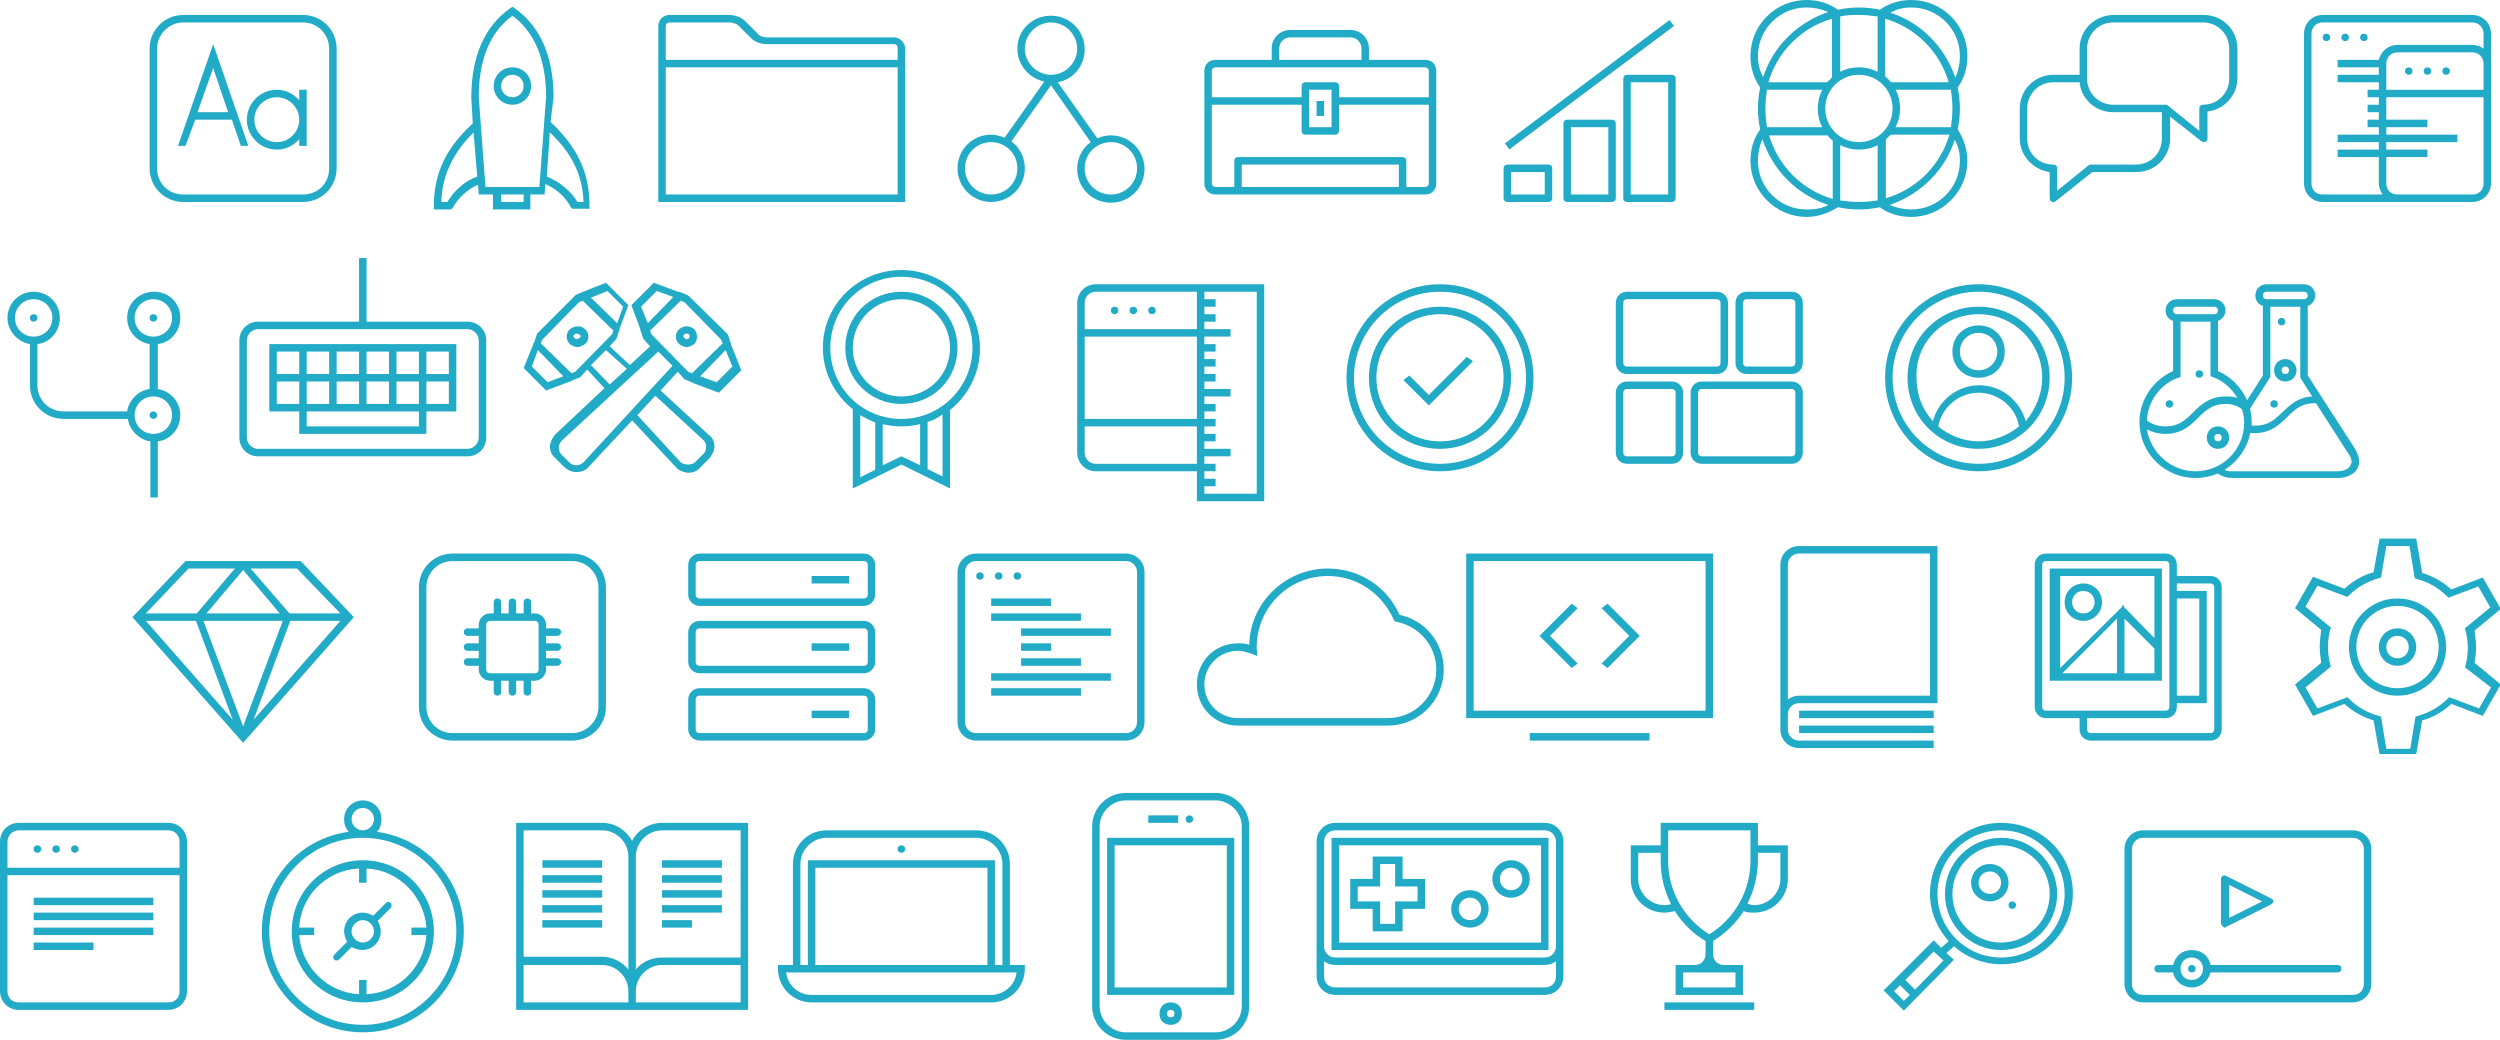 <svg id="Layer_1" xmlns="http://www.w3.org/2000/svg" width="334.2" height="139" viewBox="0 0 334.2 139"><style>.st0{fill:#21abc7}</style><path class="st0" d="M50.4 111.2c.4-.4.6-1 .6-1.7 0-1.4-1.1-2.5-2.5-2.5s-2.5 1.1-2.5 2.5c0 .7.2 1.2.6 1.7-6.6.9-11.6 6.5-11.6 13.3 0 7.4 6 13.5 13.5 13.5S62 131.9 62 124.5c0-6.8-5-12.4-11.6-13.3zm-3.4-1.7c0-.8.7-1.5 1.5-1.5s1.5.7 1.5 1.5-.7 1.5-1.5 1.5-1.5-.7-1.5-1.5zm1.5 27.5c-6.9 0-12.5-5.6-12.5-12.5S41.6 112 48.5 112 61 117.6 61 124.5 55.4 137 48.5 137z"/><path class="st0" d="M48.5 115c-5.2 0-9.5 4.2-9.5 9.5s4.2 9.5 9.5 9.5 9.5-4.2 9.5-9.5-4.2-9.5-9.5-9.5zm.5 17.9V131h-1v1.9c-4.3-.2-7.7-3.7-8-7.9h2v-1h-2c.2-4.3 3.7-7.7 8-7.9v1.9h1v-1.9c4.3.2 7.7 3.7 8 7.9h-2v1h2c-.3 4.3-3.7 7.7-8 7.9z"/><path class="st0" d="M51.6 120.7l-1.7 1.7c-.4-.2-.9-.4-1.4-.4-1.4 0-2.5 1.1-2.5 2.5 0 .5.2 1 .4 1.4l-1.7 1.7c-.2.2-.2.5 0 .7.1.1.2.1.3.1s.2-.1.3-.1l1.7-1.7c.4.2.9.4 1.4.4 1.4 0 2.5-1.1 2.5-2.5 0-.5-.2-1-.4-1.4l1.7-1.7c.2-.2.2-.5 0-.7s-.4-.2-.6 0zm-3.1 5.3c-.8 0-1.5-.7-1.5-1.5s.7-1.5 1.5-1.5 1.5.7 1.5 1.5-.7 1.5-1.5 1.5zm36-13.6c-.8-1.4-2.2-2.4-4-2.4H69v25h31v-25H88.5c-1.7 0-3.3 1-4 2.4zM70 111h10.5c1.9 0 3.5 1.6 3.5 3.5v15.1c-.8-1-2.1-1.7-3.5-1.7H70V111zm0 18h10.5c1.9 0 3.5 1.6 3.5 3.5v1.5H70v-5zm29 5H85v-1.5c0-1.9 1.6-3.5 3.5-3.5H99v5zm0-6H88.5c-1.4 0-2.7.6-3.5 1.6v-15.1c0-1.9 1.6-3.5 3.5-3.5H99v17z"/><path class="st0" d="M72.5 115h8v1h-8zm0 4h8v1h-8zm0 4h8v1h-8zm0-2h8v1h-8zm0-4h8v1h-8zm16-2h8v1h-8zm0 2h8v1h-8zm0 4h8v1h-8zm0-2h8v1h-8zm0 4h4v1h-4zm46.5-7.5c0-2.5-2-4.5-4.5-4.5h-20c-2.5 0-4.5 2-4.5 4.5V129h-2v.5c0 2.5 2 4.5 4.5 4.5h24c2.5 0 4.5-2 4.5-4.5v-.5h-2v-13.5zm-28 0c0-1.9 1.6-3.5 3.5-3.5h20c1.9 0 3.5 1.6 3.5 3.5V129h-1v-14h-25v14h-1v-13.5zm25 13.5h-23v-13h23v13zm3.9 1c-.2 1.7-1.7 3-3.4 3h-24c-1.8 0-3.2-1.3-3.4-3h30.8z"/><circle class="st0" cx="120.5" cy="113.5" r=".5"/><path class="st0" d="M22.5 110h-20c-1.4 0-2.5 1.1-2.5 2.5v20c0 1.4 1.1 2.5 2.5 2.5h20c1.4 0 2.5-1.1 2.5-2.5v-20c0-1.4-1.1-2.5-2.5-2.5zm-20 1h20c.9 0 1.5.7 1.5 1.5v3.5H1v-3.5c0-.8.7-1.5 1.5-1.5zm20 23h-20c-.9 0-1.5-.6-1.5-1.5V117h23v15.5c0 .9-.6 1.5-1.5 1.5z"/><circle class="st0" cx="5" cy="113.5" r=".5"/><circle class="st0" cx="7.5" cy="113.5" r=".5"/><circle class="st0" cx="10" cy="113.5" r=".5"/><path class="st0" d="M4.5 120h16v1h-16zm0 2h16v1h-16zm0 2h16v1h-16zm0 2h8v1h-8zM144 40.5v20c0 1.4 1.1 2.5 2.5 2.5H160v4h9V38h-22.5c-1.4 0-2.5 1.1-2.5 2.5zM160 56h-15V45h15v11zm-13.5 6c-.9 0-1.5-.7-1.5-1.5V57h15v5h-13.5zM168 39v27h-7v-1h1.5v-1H161v-1h1.5v-1H161v-1h3.5v-1H161v-1h1.5v-1H161v-1h1.5v-1H161v-1h1.5v-1H161v-1h3.5v-1H161v-1h1.5v-1H161v-1h1.5v-1H161v-1h1.5v-1H161v-1h3.5v-1H161v-1h1.5v-1H161v-1h1.5v-1H161v-1h7zm-8 5h-15v-3.5c0-.8.6-1.5 1.5-1.5H160v5z"/><circle class="st0" cx="149" cy="41.5" r=".5"/><circle class="st0" cx="151.5" cy="41.5" r=".5"/><circle class="st0" cx="154" cy="41.5" r=".5"/><path class="st0" d="M132.5 90h16v1h-16z"/><path class="st0" d="M130.5 74c-1.4 0-2.5 1.1-2.5 2.5v20c0 1.4 1.1 2.5 2.5 2.5h20c1.4 0 2.5-1.1 2.5-2.5v-20c0-1.4-1.1-2.5-2.5-2.5h-20zm21.5 2.5v20c0 .8-.6 1.5-1.5 1.5h-20c-.9 0-1.5-.7-1.5-1.5v-20c0-.8.6-1.5 1.5-1.5h20c.9 0 1.5.7 1.5 1.5z"/><circle class="st0" cx="131" cy="77" r=".5"/><circle class="st0" cx="133.5" cy="77" r=".5"/><circle class="st0" cx="136" cy="77" r=".5"/><path class="st0" d="M132.5 80h8v1h-8zm0 12h12v1h-12zm0-10h12v1h-12zm4 2h12v1h-12zm0 4h8v1h-8zm0-2h4v1h-4zM117 75.5c0-.8-.7-1.5-1.5-1.5h-22c-.8 0-1.5.7-1.5 1.5v4c0 .8.7 1.5 1.5 1.5h22c.8 0 1.5-.7 1.5-1.5v-4zm-1 4c0 .3-.2.5-.5.5h-22c-.3 0-.5-.2-.5-.5v-4c0-.3.2-.5.5-.5h22c.3 0 .5.2.5.5v4zm-.5 12.5h-22c-.8 0-1.5.7-1.5 1.5v4c0 .8.7 1.5 1.5 1.5h22c.8 0 1.5-.7 1.5-1.5v-4c0-.8-.7-1.5-1.5-1.5zm.5 5.5c0 .3-.2.5-.5.5h-22c-.3 0-.5-.2-.5-.5v-4c0-.3.2-.5.5-.5h22c.3 0 .5.2.5.5v4zm1-13c0-.8-.7-1.5-1.5-1.5h-22c-.8 0-1.5.7-1.5 1.5v4c0 .8.7 1.5 1.5 1.5h22c.8 0 1.5-.7 1.5-1.5v-4zm-1 4c0 .3-.2.5-.5.5h-22c-.3 0-.5-.2-.5-.5v-4c0-.3.2-.5.5-.5h22c.3 0 .5.2.5.5v4z"/><path class="st0" d="M108.5 86h5v1h-5zm0 9h5v1h-5zm0-18h5v1h-5zm-68.3-2H24.8l-7.1 7.5 14.8 16.8 14.8-16.8-7.1-7.5zm-14 8l4.9 13.2L19.5 83h6.7zm11.6 0l-5.3 14.1L27.2 83h10.6zm-10.2-1l4.9-5.8 4.9 5.8h-9.8zm11.2 1h6.7L33.9 96.2 38.8 83zm6.7-1h-6.8l-5.2-6h6.2l5.8 6zm-20.3-6h6.2l-5.1 6h-6.8l5.7-6zm35.3-2C58 74 56 76 56 78.5v16c0 2.5 2 4.5 4.5 4.5h16c2.5 0 4.5-2 4.5-4.5v-16c0-2.5-2-4.5-4.5-4.5h-16zM80 78.5v16c0 1.9-1.6 3.5-3.5 3.5h-16c-2 0-3.5-1.6-3.5-3.5v-16c0-1.9 1.5-3.5 3.5-3.5h16c1.9 0 3.5 1.6 3.5 3.5z"/><path class="st0" d="M74.5 85c.3 0 .5-.2.5-.5s-.2-.5-.5-.5H73v-.5c0-.8-.7-1.5-1.5-1.5H71v-1.5c0-.3-.2-.5-.5-.5s-.5.2-.5.5V82h-1v-1.5c0-.3-.2-.5-.5-.5s-.5.2-.5.5V82h-1v-1.5c0-.3-.2-.5-.5-.5s-.5.2-.5.5V82h-.5c-.8 0-1.5.7-1.5 1.5v.5h-1.5c-.3 0-.5.2-.5.5s.2.5.5.5H64v1h-1.5c-.3 0-.5.2-.5.5s.2.5.5.5H64v1h-1.5c-.3 0-.5.2-.5.5s.2.5.5.5H64v.5c0 .8.7 1.5 1.5 1.5h.5v1.5c0 .3.2.5.5.5s.5-.2.5-.5V91h1v1.5c0 .3.2.5.5.5s.5-.2.5-.5V91h1v1.5c0 .3.2.5.5.5s.5-.2.5-.5V91h.5c.8 0 1.5-.7 1.5-1.5V89h1.5c.3 0 .5-.2.5-.5s-.2-.5-.5-.5H73v-1h1.5c.3 0 .5-.2.5-.5s-.2-.5-.5-.5H73v-1h1.5zM72 89.5c0 .3-.2.5-.5.5h-6c-.3 0-.5-.2-.5-.5v-6c0-.3.2-.5.5-.5h6c.3 0 .5.2.5.5v6zm38-43c0 3.3 1.6 6.3 4 8.2v10.6l6.5-3.2 6.5 3.2V54.8c2.4-1.9 4-4.9 4-8.2 0-5.8-4.7-10.5-10.5-10.5S110 40.7 110 46.5zm5 9c.7.4 1.3.7 2 1v6.3l-2 1v-8.3zm3 6.7v-5.5c.8.2 1.7.3 2.5.3s1.7-.1 2.5-.3v5.5l-2.5-1.2-2.5 1.2zm8 1.5l-2-1v-6.3c.7-.2 1.3-.5 2-1v8.3zm4-17.2c0 5.2-4.2 9.5-9.5 9.5s-9.5-4.2-9.5-9.5 4.2-9.5 9.5-9.5 9.5 4.2 9.5 9.5z"/><path class="st0" d="M113 46.5c0 4.2 3.3 7.5 7.5 7.5s7.5-3.3 7.5-7.5-3.3-7.5-7.5-7.5-7.5 3.3-7.5 7.5zm14 0c0 3.6-2.9 6.5-6.5 6.5s-6.5-2.9-6.5-6.5 2.9-6.5 6.5-6.5 6.5 2.9 6.5 6.5zm-48.8-7.6l-1.2.5-5.2 5.2-.4 1.2-.2.2h.1L70 49.2l3 3 3.2-1.2h.1l.1-.1 1.2-.5.9-1 2.3 2.5-6.5 6.1c-.4.4-.7 1-.8 1.6 0 .6.2 1.2.7 1.6l1.2 1.2c.4.4 1 .7 1.6.7h.1c.6 0 1.2-.2 1.6-.7l5.8-6.2 5.8 6.2c.4.5 1 .7 1.6.8h.1c.6 0 1.2-.2 1.6-.7l1.2-1.2c.4-.5.7-1 .7-1.6s-.2-1.2-.8-1.6l-6.4-5.9 2.3-2.5.9 1 1.2.5.1.1h.1l3.2 1.2 3-3-1.4-3.5h.1l-.1-.1-.4-1.2-5.3-5.2-1.2-.5h-.2l-3.2-1.2-3 3 1.2 3.2h-.1l.1.1.4 1.2.9 1-2.7 2.5-2.7-2.5.9-1 .4-1.2.1-.1h-.1l1.2-3.2-3-3-2.8 1.1zm-5 12.2L71.1 49l.8-2.2 3.4 3.5-2.1.8zM94 58.8c.2.2.4.5.4.9 0 .3-.1.7-.3.9l-1.2 1.2c-.2.2-.6.3-.9.3s-.8-.1-1-.3l-5.8-6.3 2.4-2.6 6.4 5.9zm3.9-9.8l-2.1 2.1-2.2-.8 3.4-3.5.9 2.2zm-12.2-8l2.1-2.1 2.2.8-3.4 3.5-.9-2.2zm1.2 3.2l4.1-4 .5.2 4.9 5 .2.5-4.1 4-.5-.2-4.9-5-.2-.5zm3 4.7L78 61.8c-.2.2-.6.4-.9.4s-.7-.1-.9-.3L75 60.7c-.2-.2-.3-.5-.3-.9 0-.3.2-.7.4-.9L88 47l1.9 1.9zm-6.1.4l-2.3 2.1-2.5-2.6 2-2 2.8 2.5zm-6.9.4l-.5.2-4.1-4 .2-.5 4.9-5 .5-.2 4.1 4-.2.5-4.9 5zm4.3-10.8l2.1 2.1-.8 2.2-3.5-3.4 2.2-.9z"/><path class="st0" d="M76.2 44c-.6.5-.6 1.5 0 2 .2.2.7.4 1 .4s.7-.2 1-.4c.6-.5.6-1.5 0-2-.5-.5-1.4-.5-2 0zm1.2 1.2c-.2.2-.4.2-.6 0s-.2-.4 0-.5c.1-.1.2-.1.3-.1s.2 0 .3.1c.3.1.3.4 0 .5zM92.8 44c-.6-.5-1.4-.5-2 0s-.6 1.5 0 2c.2.2.7.4 1 .4s.7-.2 1-.4c.5-.5.5-1.5 0-2zm-.7 1.2c-.2.2-.4.2-.6 0s-.2-.4 0-.5c.1-.1.2-.1.3-.1s.2 0 .3.1c.1.1.1.4 0 .5zM34.5 43c-1.4 0-2.5 1.1-2.5 2.5v13c0 1.4 1.1 2.5 2.5 2.5h28c1.4 0 2.5-1.1 2.5-2.5v-13c0-1.4-1.1-2.5-2.5-2.5H49v-8.5h-1V43H34.5zM64 45.5v13c0 .8-.7 1.5-1.5 1.5h-28c-.8 0-1.5-.7-1.5-1.5v-13c0-.8.7-1.5 1.5-1.5h28c.8 0 1.5.7 1.5 1.5z"/><path class="st0" d="M40 58h17v-3h4v-9H36v9h4v3zm16-1H41v-2h15v2zm-3-3v-3h3v3h-3zm-8 0v-3h3v3h-3zm4-3h3v3h-3v-3zm4-1v-3h3v3h-3zm-1 0h-3v-3h3v3zm-4 0h-3v-3h3v3zm-4 0h-3v-3h3v3zm0 1v3h-3v-3h3zm13 3v-3h3v3h-3zm3-4h-3v-3h3v3zm-20-3v3h-3v-3h3zm-3 4h3v3h-3v-3z"/><circle class="st0" cx="20.5" cy="55.5" r=".5"/><circle class="st0" cx="20.5" cy="42.5" r=".5"/><path class="st0" d="M4 46v5.5C4 54 6 56 8.5 56h8.6c.2 1.5 1.5 2.8 3 3v7.5h1V59c1.7-.2 3-1.7 3-3.5s-1.3-3.2-3-3.5v-6c1.7-.2 3-1.7 3-3.5 0-2-1.5-3.5-3.5-3.5S17 40.5 17 42.5c0 1.8 1.3 3.2 3 3.5v6c-1.5.2-2.8 1.5-3 3H8.5C6.6 55 5 53.5 5 51.5V46c1.7-.2 3-1.7 3-3.5 0-2-1.6-3.5-3.5-3.5S1 40.5 1 42.5c0 1.7 1.3 3.2 3 3.5zm14-3.5c0-1.4 1.1-2.5 2.5-2.5s2.5 1.1 2.5 2.5-1.1 2.5-2.5 2.5-2.5-1.1-2.5-2.5zM20.5 53c1.4 0 2.5 1.1 2.5 2.5S21.9 58 20.5 58 18 56.9 18 55.5s1.1-2.5 2.5-2.5zm-16-13C5.9 40 7 41.1 7 42.5S5.9 45 4.5 45 2 43.9 2 42.5 3.1 40 4.5 40z"/><circle class="st0" cx="4.5" cy="42.5" r=".5"/><path class="st0" d="M187.1 82.2c-1.7-3.8-5.4-6.2-9.6-6.2-5.7 0-10.4 4.6-10.5 10.2-.5-.2-1-.2-1.5-.2-3.1 0-5.5 2.4-5.5 5.5s2.4 5.5 5.5 5.5h20c4.1 0 7.5-3.3 7.5-7.5 0-3.6-2.5-6.6-5.9-7.3zM185.5 96h-20c-2.5 0-4.5-2-4.5-4.5s2-4.5 4.5-4.5c.6 0 1.2.2 1.8.4l.8.3-.1-1v-.2c0-5.2 4.2-9.5 9.5-9.5 3.9 0 7.2 2.3 8.8 5.8l.1.2.2.1c3.1.6 5.4 3.2 5.4 6.4 0 3.6-2.9 6.5-6.5 6.5zM229 74h-33v22h33V74zm-1 21h-31V75h31v20zm-23.5 3h16v1h-16z"/><path class="st0" d="M210.9 88.7l-3.7-3.7 3.7-3.7-.8-.6-4.3 4.3 4.3 4.3zm4 .6l4.3-4.3-4.3-4.3-.8.6 3.7 3.7-3.7 3.7zM162.5 106h-12c-2.5 0-4.5 2-4.5 4.5v24c0 2.5 2 4.5 4.5 4.5h12c2.5 0 4.5-2 4.5-4.5v-24c0-2.5-2-4.5-4.5-4.5zm3.5 28.5c0 1.9-1.6 3.5-3.5 3.5h-12c-1.9 0-3.5-1.6-3.5-3.5v-24c0-1.9 1.6-3.5 3.5-3.5h12c1.9 0 3.5 1.6 3.5 3.5v24z"/><path class="st0" d="M148 133h17v-21h-17v21zm1-20h15v19h-15v-19zm4.5-4h4v1h-4z"/><circle class="st0" cx="159" cy="109.5" r=".5"/><path class="st0" d="M156.5 134c-.9 0-1.5.6-1.5 1.5s.6 1.5 1.5 1.5 1.5-.6 1.5-1.5-.6-1.5-1.5-1.5zm0 2c-.3 0-.5-.2-.5-.5s.2-.5.5-.5.5.2.5.5-.2.5-.5.5zm50-26h-28c-1.4 0-2.5 1.1-2.5 2.5v18c0 1.4 1.1 2.5 2.5 2.5h28c1.4 0 2.5-1.1 2.5-2.5v-18c0-1.4-1.1-2.5-2.5-2.5zm0 22h-28c-.9 0-1.5-.6-1.5-1.5v-2c.4.3.9.5 1.5.5h28c.6 0 1.1-.2 1.5-.5v2c0 .9-.6 1.5-1.5 1.5zm1.5-5.5c0 .8-.6 1.5-1.5 1.5h-28c-.9 0-1.5-.7-1.5-1.5v-14c0-.8.6-1.5 1.5-1.5h28c.9 0 1.5.7 1.5 1.5v14z"/><path class="st0" d="M178 127h29v-15h-29v15zm1-14h27v13h-27v-13z"/><path class="st0" d="M187.5 114.5h-4v3h-3v4h3v3h4v-3h3v-4h-3v-3zm2 4v2h-3v3h-2v-3h-3v-2h3v-3h2v3h3zM202 115c-1.4 0-2.5 1.1-2.5 2.5s1.1 2.5 2.5 2.5 2.5-1.1 2.5-2.5-1.1-2.5-2.5-2.5zm0 4c-.9 0-1.5-.7-1.5-1.5s.6-1.5 1.5-1.5 1.5.7 1.5 1.5-.6 1.5-1.5 1.5zm-5.5 0c-1.4 0-2.5 1.1-2.5 2.5s1.1 2.5 2.5 2.5 2.5-1.1 2.5-2.5-1.1-2.5-2.5-2.5zm0 4c-.9 0-1.5-.7-1.5-1.5s.6-1.5 1.5-1.5 1.5.7 1.5 1.5-.6 1.5-1.5 1.5zm-4-63c5.2 0 9.5-4.2 9.5-9.5s-4.2-9.5-9.5-9.5-9.5 4.2-9.5 9.5 4.2 9.5 9.5 9.5zm0-18c4.7 0 8.5 3.8 8.5 8.5s-3.8 8.5-8.5 8.5-8.5-3.8-8.5-8.5 3.8-8.5 8.5-8.5z"/><path class="st0" d="M180 50.5c0 6.9 5.6 12.5 12.5 12.5S205 57.4 205 50.5 199.4 38 192.5 38 180 43.6 180 50.5zM192.5 39c6.4 0 11.5 5.2 11.5 11.5S198.9 62 192.5 62 181 56.8 181 50.5 186.1 39 192.5 39z"/><path class="st0" d="M196.9 48.3l-.8-.6-5.1 5.1-2.6-2.6-.8.6 3.4 3.4zm99.6 8.7c-.9 0-1.5.7-1.5 1.5s.6 1.5 1.5 1.5 1.5-.7 1.5-1.5-.6-1.5-1.5-1.5zm0 2c-.3 0-.5-.2-.5-.5s.2-.5.5-.5.5.2.5.5-.2.5-.5.5z"/><circle class="st0" cx="290" cy="54" r=".5"/><circle class="st0" cx="294" cy="50" r=".5"/><path class="st0" d="M302.5 40.9v9.3l-2.1 3.3c-.8-1.7-2.1-3.1-3.9-3.9v-6.7c.6-.2 1-.8 1-1.4 0-.8-.6-1.5-1.5-1.5h-5c-.9 0-1.5.7-1.5 1.5 0 .7.4 1.2 1 1.4v6.7c-2.7 1.2-4.5 3.9-4.5 6.8 0 4.2 3.4 7.5 7.5 7.5 1 0 2-.2 3-.6.5.4 1.2.6 2 .6h14c1.2 0 2.2-.5 2.6-1.2.5-.8.3-1.8-.4-2.9l-6.2-9.6v-9.3c.6-.2 1-.8 1-1.4 0-.8-.6-1.5-1.5-1.5h-5c-.9 0-1.5.7-1.5 1.5 0 .7.4 1.2 1 1.4zM291 41h5c.3 0 .5.2.5.5s-.2.5-.5.5h-5c-.3 0-.5-.2-.5-.5s.2-.5.5-.5zm.2 9.5l.3-.1V43h4v7.3l.3.1c1.4.5 2.5 1.5 3.3 2.8-.5-.2-1-.2-1.6-.2-2.2 0-3.4 1.2-4.4 2.2s-1.9 1.8-3.6 1.8c-1.2 0-2-.4-2.5-.8.1-2.5 1.8-4.9 4.2-5.7zm-4.2 6.9c.6.3 1.4.6 2.5.6 2.2 0 3.4-1.2 4.4-2.2s1.9-1.8 3.6-1.8c.9 0 1.5.2 2.2.7.2.6.3 1.2.3 1.8 0 3.6-2.9 6.5-6.5 6.5-3.3 0-6-2.5-6.5-5.6zm27.2 4.8c-.2.5-.9.8-1.8.8h-14c-.4 0-.8 0-1-.2 1.7-1.1 3-2.8 3.4-4.9h.6c2.2 0 3.4-1.2 4.4-2.2s1.9-1.8 3.6-1.8h.2l4.1 6.4c.7.9.8 1.5.5 1.9zm-5.1-9.2c-2 .1-3 1.2-4 2.1-1 1-1.9 1.8-3.6 1.8h-.5v-.5c0-.6-.1-1.2-.2-1.8l2.7-4.2V41h4v9.5l1.6 2.5zM303 39h5c.3 0 .5.2.5.5s-.2.5-.5.5h-5c-.3 0-.5-.2-.5-.5s.2-.5.5-.5z"/><circle class="st0" cx="304" cy="54" r=".5"/><circle class="st0" cx="305" cy="43" r=".5"/><path class="st0" d="M305.5 48c-.9 0-1.5.7-1.5 1.5s.6 1.5 1.5 1.5 1.5-.7 1.5-1.5-.6-1.5-1.5-1.5zm0 2c-.3 0-.5-.2-.5-.5s.2-.5.5-.5.5.2.5.5-.2.5-.5.5zM331 86.5c0-.8-.1-1.5-.2-2.2l3.5-2.9-2.4-4.2-4.2 1.6c-1.1-1-2.5-1.8-3.9-2.2L323 72h-4.9l-.8 4.5c-1.5.4-2.8 1.2-3.9 2.2l-4.2-1.6-2.4 4.2 3.5 2.9c-.1.8-.2 1.5-.2 2.2s.1 1.5.2 2.2l-3.5 2.9 2.4 4.2 4.2-1.6c1.1 1 2.5 1.8 3.9 2.2l.8 4.5h4.9l.8-4.5c1.5-.4 2.8-1.2 3.9-2.2l4.2 1.6 2.4-4.2-3.5-2.9c.1-.6.2-1.4.2-2.1zm2 5.4l-1.6 2.8-4-1.5-.2.2c-1.1 1.1-2.5 1.9-4 2.3l-.3.1-.7 4.3H319l-.7-4.3-.3-.1c-1.5-.4-2.9-1.2-4-2.3l-.2-.2-4 1.5-1.6-2.8 3.4-2.8-.1-.3c-.2-.8-.3-1.6-.3-2.3s.1-1.6.3-2.3l.1-.3-3.4-2.8 1.6-2.8 4 1.5.2-.2c1.1-1.1 2.5-1.9 4-2.3l.3-.1.7-4.2h3.1l.7 4.3.3.1c1.5.4 2.9 1.2 4 2.3l.2.2 4-1.5 1.6 2.8-3.4 2.8.1.3c.2.8.3 1.6.3 2.3s-.1 1.6-.3 2.3l-.1.3 3.5 2.7z"/><path class="st0" d="M320.5 80c-3.6 0-6.5 2.9-6.5 6.5s2.9 6.5 6.5 6.5 6.5-2.9 6.5-6.5-2.9-6.5-6.5-6.5zm0 12c-3 0-5.5-2.4-5.5-5.5s2.5-5.5 5.5-5.5 5.5 2.4 5.5 5.5-2.5 5.5-5.5 5.5z"/><path class="st0" d="M320.5 84c-1.4 0-2.5 1.1-2.5 2.5s1.1 2.5 2.5 2.5 2.5-1.1 2.5-2.5-1.1-2.5-2.5-2.5zm0 4c-.9 0-1.5-.7-1.5-1.5s.6-1.5 1.5-1.5 1.5.7 1.5 1.5-.6 1.5-1.5 1.5zm-6 23h-28c-1.4 0-2.5 1.1-2.5 2.5v18c0 1.4 1.1 2.5 2.5 2.5h28c1.4 0 2.5-1.1 2.5-2.5v-18c0-1.4-1.1-2.5-2.5-2.5zm1.5 20.5c0 .9-.6 1.5-1.5 1.5h-28c-.9 0-1.5-.6-1.5-1.5v-18c0-.8.6-1.5 1.5-1.5h28c.9 0 1.5.7 1.5 1.5v18z"/><path class="st0" d="M312.5 129h-17c-.2-1.2-1.2-2-2.5-2s-2.2.8-2.5 2h-2c-.3 0-.5.2-.5.5s.2.5.5.5h2c.2 1.1 1.2 2 2.5 2s2.2-.9 2.5-2h17c.3 0 .5-.2.5-.5s-.2-.5-.5-.5zm-19.5 2c-.9 0-1.5-.6-1.5-1.5s.6-1.5 1.5-1.5c.8 0 1.5.6 1.5 1.5s-.7 1.5-1.5 1.5z"/><circle class="st0" cx="293" cy="129.5" r=".5"/><path class="st0" d="M297.2 123.9c.1.1.1.1.2.1s.1 0 .2-.1l6-3c.1-.1.3-.2.3-.4s-.1-.3-.3-.4l-6-3c-.1-.1-.4-.1-.5 0-.1.1-.2.2-.2.4v6c.1.2.2.3.3.4zm.8-5.6l4.4 2.2-4.4 2.2v-4.4zM264.5 60c5.2 0 9.5-4.2 9.5-9.5s-4.2-9.5-9.5-9.5-9.5 4.2-9.5 9.5 4.2 9.5 9.5 9.5zm-5.4-3c.5-2.6 2.8-4.5 5.4-4.5 2.7 0 5 2 5.4 4.5-1.5 1.2-3.4 2-5.4 2s-4-.8-5.4-2zm5.4-15c4.7 0 8.5 3.8 8.5 8.5 0 2.2-.9 4.2-2.2 5.8-.8-2.8-3.3-4.8-6.2-4.8s-5.5 2-6.2 4.8c-1.4-1.5-2.2-3.5-2.2-5.8-.2-4.7 3.6-8.5 8.3-8.5z"/><path class="st0" d="M252 50.5c0 6.9 5.6 12.5 12.5 12.5S277 57.4 277 50.5 271.4 38 264.5 38 252 43.6 252 50.5zM264.5 39c6.4 0 11.5 5.2 11.5 11.5S270.9 62 264.5 62 253 56.8 253 50.5 258.1 39 264.5 39z"/><path class="st0" d="M264.5 50.5c2 0 3.5-1.5 3.5-3.5s-1.5-3.5-3.5-3.5S261 45 261 47s1.5 3.5 3.5 3.5zm0-6c1.4 0 2.5 1.1 2.5 2.5s-1.1 2.5-2.5 2.5-2.5-1.1-2.5-2.5 1.1-2.5 2.5-2.5zM274 23v3.5c0 .2.1.4.3.5h.2c.1 0 .2 0 .3-.1l4.9-3.9h5.9c2.5 0 4.5-2 4.5-4.5v-2.9l4.2 3.3c.1 0 .2.1.3.1h.2c.1-.1.3-.2.3-.5v-3.6c2.2-.2 4-2.2 4-4.4v-4c0-2.5-2-4.5-4.5-4.5h-12C280 2 278 4 278 6.5V10h-3.5c-2.5 0-4.5 2-4.5 4.5v4c0 2.3 1.8 4.2 4 4.5zm5-16.5c0-1.9 1.5-3.5 3.5-3.5h12c2 0 3.5 1.6 3.5 3.5v4c0 1.9-1.5 3.5-3.5 3.5-.3 0-.5.2-.5.5v3l-4.2-3.4c-.1-.1-.2-.1-.3-.1h-7c-2 0-3.5-1.6-3.5-3.5v-4zm-8 8c0-1.9 1.5-3.5 3.5-3.5h3.5c.2 2.2 2.1 4 4.5 4h6.5v3.5c0 2-1.5 3.5-3.5 3.5h-6c-.1 0-.2 0-.3.1l-4.2 3.4v-3c0-.3-.2-.5-.5-.5-2 0-3.5-1.5-3.5-3.5v-4zm3 76.5h15V76h-15v15zm9-1h-7.3l7.3-7.3V90zm1 0v-7.3l4 4V90h-4zm4-13v8.3l-4.1-4.2v-.2h-.2v.2l-8.3 8.2V77H288z"/><path class="st0" d="M297 97.5v-19c0-.8-.6-1.5-1.5-1.5H291v-1.5c0-.8-.6-1.5-1.5-1.5h-16c-.9 0-1.5.7-1.5 1.5v19c0 .8.6 1.5 1.5 1.5h4.5v1.5c0 .8.6 1.5 1.5 1.5h16c.9 0 1.5-.7 1.5-1.5zM291 80h3v13h-3V80zm-18 14.5v-19c0-.3.2-.5.5-.5h16c.3 0 .5.2.5.5v19c0 .3-.2.5-.5.5h-16c-.3 0-.5-.2-.5-.5zm6 3V96h10.5c.9 0 1.5-.7 1.5-1.5V94h4V79h-4v-1h4.5c.3 0 .5.2.5.5v19c0 .3-.2.5-.5.5h-16c-.3 0-.5-.2-.5-.5z"/><path class="st0" d="M278.5 83c1.4 0 2.5-1.1 2.5-2.5s-1.1-2.5-2.5-2.5-2.5 1.1-2.5 2.5 1.1 2.5 2.5 2.5zm0-4c.9 0 1.5.7 1.5 1.5s-.6 1.5-1.5 1.5-1.5-.7-1.5-1.5.6-1.5 1.5-1.5zM216 40.5v8c0 .8.6 1.5 1.5 1.5h12c.9 0 1.5-.7 1.5-1.5v-8c0-.8-.6-1.5-1.5-1.5h-12c-.9 0-1.5.7-1.5 1.5zm14 0v8c0 .3-.2.5-.5.5h-12c-.3 0-.5-.2-.5-.5v-8c0-.3.2-.5.5-.5h12c.3 0 .5.2.5.5zm11 20v-8c0-.8-.6-1.5-1.5-1.5h-12c-.9 0-1.5.7-1.5 1.5v8c0 .8.6 1.5 1.5 1.5h12c.9 0 1.5-.7 1.5-1.5zm-14 0v-8c0-.3.2-.5.5-.5h12c.3 0 .5.2.5.5v8c0 .3-.2.5-.5.5h-12c-.3 0-.5-.2-.5-.5zm6.5-10.5h6c.9 0 1.5-.7 1.5-1.5v-8c0-.8-.6-1.5-1.5-1.5h-6c-.9 0-1.5.7-1.5 1.5v8c0 .8.6 1.5 1.5 1.5zm-.5-9.5c0-.3.2-.5.5-.5h6c.3 0 .5.2.5.5v8c0 .3-.2.5-.5.5h-6c-.3 0-.5-.2-.5-.5v-8zM217.5 62h6c.9 0 1.5-.7 1.5-1.5v-8c0-.8-.6-1.5-1.5-1.5h-6c-.9 0-1.5.7-1.5 1.5v8c0 .8.6 1.5 1.5 1.5zm-.5-9.5c0-.3.2-.5.5-.5h6c.3 0 .5.2.5.5v8c0 .3-.2.5-.5.5h-6c-.3 0-.5-.2-.5-.5v-8zm18 57.5h-13v3h-4v4.5c0 2.5 2 4.5 4.5 4.5.5 0 .9-.1 1.4-.2 1 1.6 2.4 3 4.1 4v1.7c0 .9-.6 1.5-1.5 1.5H224v4h9v-4h-2.5c-.9 0-1.5-.6-1.5-1.5v-1.7c1.6-1 3.1-2.4 4.1-4 .4.2.9.2 1.4.2 2.5 0 4.5-2 4.5-4.5V113h-4v-3zm-3 20v2h-7v-2h7zm-9.5-9c-1.9 0-3.5-1.6-3.5-3.5V114h3v1.1c0 2.1.5 4 1.4 5.8-.3 0-.6.1-.9.1zm6 3.9c-3.4-2.1-5.5-5.8-5.5-9.8V111h11v4.1c0 4-2.1 7.7-5.5 9.8zM238 114v3.5c0 1.9-1.6 3.5-3.5 3.5-.3 0-.6-.1-.9-.2.9-1.8 1.4-3.8 1.4-5.8v-1h3zm-15.5 20h12v1h-12zm45-24c-5.2 0-9.5 4.2-9.5 9.5 0 2.4 1 4.7 2.5 6.3l-1 .9-1-1-6.7 6.7 2.7 2.7 6.7-6.8-1-.9 1-.9c1.7 1.5 3.9 2.4 6.4 2.4 5.2 0 9.5-4.2 9.5-9.5s-4.3-9.4-9.6-9.4zm-13 23.8l-1.3-1.3.8-.8 1.3 1.3-.8.8zm1.5-1.5l-1.3-1.3 3.8-3.8 1.3 1.2-3.8 3.9zm11.5-4.3c-4.7 0-8.5-3.8-8.5-8.5s3.8-8.5 8.5-8.5 8.5 3.8 8.5 8.5-3.8 8.5-8.5 8.5z"/><path class="st0" d="M267.5 112c-4.1 0-7.5 3.3-7.5 7.5s3.4 7.5 7.5 7.5 7.5-3.3 7.5-7.5-3.4-7.5-7.5-7.5zm0 14c-3.6 0-6.5-2.9-6.5-6.5s2.9-6.5 6.5-6.5 6.5 2.9 6.5 6.5-2.9 6.5-6.5 6.5z"/><path class="st0" d="M266 115.5c-1.4 0-2.5 1.1-2.5 2.5s1.1 2.5 2.5 2.5 2.5-1.1 2.5-2.5-1.1-2.5-2.5-2.5zm0 4c-.9 0-1.5-.7-1.5-1.5s.6-1.5 1.5-1.5 1.5.7 1.5 1.5-.6 1.5-1.5 1.5z"/><circle class="st0" cx="269" cy="121" r=".5"/><path class="st0" d="M258.5 99h-18c-.9 0-1.5-.7-1.5-1.5v-2c0-.8.6-1.5 1.5-1.5H259V73h-18.5c-1.4 0-2.5 1.1-2.5 2.5v22c0 1.4 1.1 2.5 2.5 2.5h18v-1zM239 75.5c0-.8.6-1.5 1.5-1.5H258v19h-17.5c-.6 0-1.1.2-1.5.5v-18z"/><path class="st0" d="M240.5 95h18v1h-18zm0 2h18v1h-18zm-216-70h16c2.5 0 4.5-2 4.5-4.5v-16C45 4 43 2 40.5 2h-16C22 2 20 4 20 6.5v16c0 2.5 2 4.5 4.5 4.5zM21 6.5C21 4.6 22.6 3 24.5 3h16c2 0 3.5 1.6 3.5 3.5v16c0 2-1.5 3.5-3.5 3.5h-16c-2 0-3.5-1.5-3.5-3.5v-16z"/><path class="st0" d="M37 20c1.2 0 2.2-.5 3-1.4v.9h1V12h-1v1.4c-.8-.9-1.8-1.4-3-1.4-2.2 0-4 1.8-4 4s1.8 4 4 4zm0-7c1.7 0 3 1.4 3 3s-1.3 3-3 3-3-1.4-3-3 1.3-3 3-3zm-10.9 3H31l1.2 3.5h1L28.5 5.9l-4.7 13.6h1l1.3-3.5zm4.4-1h-4.1l2.1-5.9 2 5.9zm30 12.8c.8-1.4 2-2.5 3.4-3.1L64 26h1.9v2h5v-2h1.9l.1-1.4c1.4.6 2.7 1.7 3.4 3.1l.2.2h2.3v-.5c0-4.4-1.7-7.8-5.2-11.1L74 13c0-5.5-1.8-9.5-5.2-11.9l-.3-.2-.3.2c-3.4 2.4-5.2 6.4-5.2 12l.2 3.4c-3.6 3.3-5.2 6.7-5.2 11v.5h2.3l.2-.2zM70 27h-3v-1h3v1zm8 0h-.8c-.9-1.5-2.4-2.7-4.1-3.4l.4-5.9c3 2.8 4.4 5.8 4.5 9.3zM68.5 2.1C71.5 4.3 73 8 73 13l-.9 12h-7.2L64 13c0-5 1.5-8.7 4.5-10.9zM59 27c.1-3.5 1.5-6.5 4.3-9.3l.5 5.9c-1.7.6-3.1 1.9-4 3.4H59z"/><path class="st0" d="M68.5 14c1.4 0 2.5-1.1 2.5-2.5S69.9 9 68.5 9 66 10.1 66 11.5s1.1 2.5 2.5 2.5zm0-4c.8 0 1.5.6 1.5 1.5s-.7 1.5-1.5 1.5-1.5-.6-1.5-1.5.7-1.5 1.5-1.5zM121 6.5c0-.8-.7-1.5-1.5-1.5h-17c-.4 0-1.1-.2-1.3-.6l-1.6-1.6c-.5-.5-1.4-.8-2.1-.8h-8c-.8 0-1.5.6-1.5 1.5V27h33V6.5zM89.5 3h8c.4 0 1.1.2 1.3.5l1.6 1.6c.5.5 1.3.8 2.1.8h17c.3 0 .5.2.5.5V8H89V3.5c0-.3.2-.5.5-.5zM89 26V9h31v17H89zm43.5 1c2.5 0 4.5-2 4.5-4.5 0-1.5-.7-2.8-1.8-3.6l5.3-7.5 5.3 7.6c-1.1.8-1.8 2.1-1.8 3.6 0 2.5 2 4.5 4.5 4.5s4.5-2 4.5-4.5-2-4.5-4.5-4.5c-.6 0-1.2.1-1.8.4l-5.3-7.5c2.1-.4 3.6-2.2 3.6-4.4 0-2.5-2-4.5-4.5-4.5S136 4 136 6.5c0 2.2 1.6 4 3.6 4.4l-5.3 7.5c-.6-.2-1.1-.4-1.8-.4-2.5 0-4.5 2-4.5 4.5s2 4.5 4.5 4.5zm19.5-4.5c0 2-1.6 3.5-3.5 3.5s-3.5-1.5-3.5-3.5 1.6-3.5 3.5-3.5 3.5 1.5 3.5 3.5zm-15-16c0-1.9 1.6-3.5 3.5-3.5s3.5 1.6 3.5 3.5-1.6 3.5-3.5 3.5-3.5-1.6-3.5-3.5zM132.5 19c1.9 0 3.5 1.5 3.5 3.5s-1.6 3.5-3.5 3.5-3.5-1.5-3.5-3.5 1.6-3.5 3.5-3.5zm69 8h5.5c.3 0 .5-.2.5-.5v-4c0-.3-.2-.5-.5-.5h-5.5c-.3 0-.5.2-.5.5v4c0 .3.2.5.5.5zm.5-4h4.5v3H202v-3zm14-6.5c0-.3-.2-.5-.5-.5h-6c-.3 0-.5.2-.5.5v10c0 .3.2.5.5.5h6c.3 0 .5-.2.5-.5v-10zm-1 9.5h-5v-9h5v9zm2.5-16c-.3 0-.5.2-.5.5v16c0 .3.2.5.5.5h6c.3 0 .5-.2.5-.5v-16c0-.3-.2-.5-.5-.5h-6zm5.5 16h-5V11h5v15zm-21.825-6.83l22.003-16.493.6.8-22.003 16.494zM162.5 26h28c.9 0 1.5-.6 1.5-1.5v-15c0-.9-.6-1.5-1.5-1.5H183V6.5c0-1.4-1.1-2.5-2.5-2.5h-8c-1.4 0-2.5 1.1-2.5 2.5V8h-7.5c-.9 0-1.5.6-1.5 1.5v15c0 .9.6 1.5 1.5 1.5zm3.5-1v-3h21v3h-21zm24.5 0H188v-3.5c0-.3-.2-.5-.5-.5h-22c-.3 0-.5.2-.5.5V25h-2.5c-.3 0-.5-.2-.5-.5V14h12v3.5c0 .3.2.5.5.5h4c.3 0 .5-.2.5-.5V14h12v10.5c0 .3-.2.5-.5.5zM175 17v-5h3v5h-3zm-4-10.5c0-.8.6-1.5 1.5-1.5h8c.9 0 1.5.7 1.5 1.5V8h-11V6.5zM162.5 9h28c.3 0 .5.2.5.5V13h-12v-1.5c0-.3-.2-.5-.5-.5h-4c-.3 0-.5.2-.5.5V13h-12V9.5c0-.3.2-.5.5-.5z"/><path class="st0" d="M176 13.5h1v2h-1zM241.5 29c1.5 0 2.9-.5 4.2-1.3.9.2 1.9.3 2.8.3s1.9-.1 2.8-.3c1.2.9 2.7 1.3 4.2 1.3 4.1 0 7.5-3.4 7.5-7.5 0-1.5-.5-3-1.3-4.2.2-.9.3-1.9.3-2.8s-.1-1.9-.3-2.8c.9-1.2 1.3-2.7 1.3-4.2 0-4.2-3.4-7.5-7.5-7.5-1.5 0-2.9.4-4.2 1.3-.9-.2-1.9-.3-2.8-.3s-1.9.1-2.8.3C244.4.4 243 0 241.5 0c-4.1 0-7.5 3.3-7.5 7.5 0 1.5.4 2.9 1.3 4.2-.2.9-.3 1.9-.3 2.8s.1 1.9.3 2.8c-.9 1.2-1.3 2.7-1.3 4.2 0 4.1 3.4 7.5 7.5 7.5zm11.3-11h7.8c-1.2 4.1-4.4 7.3-8.5 8.5v-7.8c.1-.2.4-.5.7-.7zm8.2-3.5c0 .9-.1 1.7-.2 2.5h-7.4c.4-.8.6-1.6.6-2.5s-.2-1.8-.6-2.5h7.4c.1.8.2 1.6.2 2.5zm-8.2-3.5c-.2-.2-.4-.5-.8-.8V2.5c4.1 1.2 7.3 4.4 8.5 8.5h-7.7zm.2 3.5c0 2.5-2 4.5-4.5 4.5s-4.5-2-4.5-4.5 2-4.5 4.5-4.5 4.5 2 4.5 4.5zm-17 0c0-.9.1-1.7.2-2.5h7.4c-.4.8-.6 1.6-.6 2.5s.2 1.8.6 2.5h-7.4c-.1-.8-.2-1.6-.2-2.5zm8.2-3.5h-7.8c1.2-4.1 4.4-7.3 8.5-8.5v7.8c-.1.2-.4.5-.7.7zm0 7c.2.2.4.5.8.8v7.8c-4.1-1.2-7.3-4.4-8.5-8.5h7.7zm1.8 8.8v-7.4c.8.4 1.6.6 2.5.6s1.8-.2 2.5-.6v7.4c-.8.1-1.6.2-2.5.2s-1.7-.1-2.5-.2zm16-5.3c0 3.6-2.9 6.5-6.5 6.5-1 0-1.9-.2-2.9-.6 4.1-1.4 7.4-4.6 8.7-8.7.5.8.7 1.8.7 2.8zM255.5 1c3.6 0 6.5 2.9 6.5 6.5 0 1-.2 1.9-.6 2.9-1.4-4.1-4.6-7.4-8.7-8.7.9-.5 1.8-.7 2.8-.7zM251 2.2v7.4c-.8-.4-1.6-.6-2.5-.6s-1.8.2-2.5.6V2.2c.8-.2 1.6-.2 2.5-.2s1.7.1 2.5.2zm-16 5.3c0-3.6 2.9-6.5 6.5-6.5 1 0 1.9.2 2.9.6-4.1 1.4-7.4 4.6-8.7 8.7-.5-.9-.7-1.8-.7-2.8zm9.4 19.9c-.9.5-1.9.6-2.9.6-3.6 0-6.5-2.9-6.5-6.5 0-1 .2-2 .6-2.9 1.4 4.2 4.6 7.4 8.8 8.8zm66.1-.4h20c1.4 0 2.5-1.1 2.5-2.5v-20c0-1.4-1.1-2.5-2.5-2.5h-20c-1.4 0-2.5 1.1-2.5 2.5v20c0 1.4 1.1 2.5 2.5 2.5zm20-1h-10c-.9 0-1.5-.6-1.5-1.5V21h5.5v-1H319v-1h9.5v-1H319v-1h5.5v-1H319v-3h13v11.5c0 .9-.6 1.5-1.5 1.5zm1.5-14h-13V8.5c0-.8.6-1.5 1.5-1.5h10c.9 0 1.5.7 1.5 1.5V12zm-23-7.5c0-.8.6-1.5 1.5-1.5h20c.9 0 1.5.7 1.5 1.5v2c-.4-.3-1-.5-1.5-.5h-10c-1.2 0-2.2.8-2.5 2h-5.5v1h5.5v1h-5.5v1h5.5v1h-1.5v1h1.5v1h-1.5v1h1.5v1h-1.5v1h1.5v1h-5.5v1h5.5v1h-5.5v1h5.5v3.5c0 .5.2 1.1.5 1.5h-8c-.9 0-1.5-.6-1.5-1.5v-20z"/><circle class="st0" cx="311" cy="5" r=".5"/><circle class="st0" cx="313.5" cy="5" r=".5"/><circle class="st0" cx="316" cy="5" r=".5"/><circle class="st0" cx="322" cy="9.5" r=".5"/><circle class="st0" cx="324.5" cy="9.5" r=".5"/><circle class="st0" cx="327" cy="9.5" r=".5"/></svg>